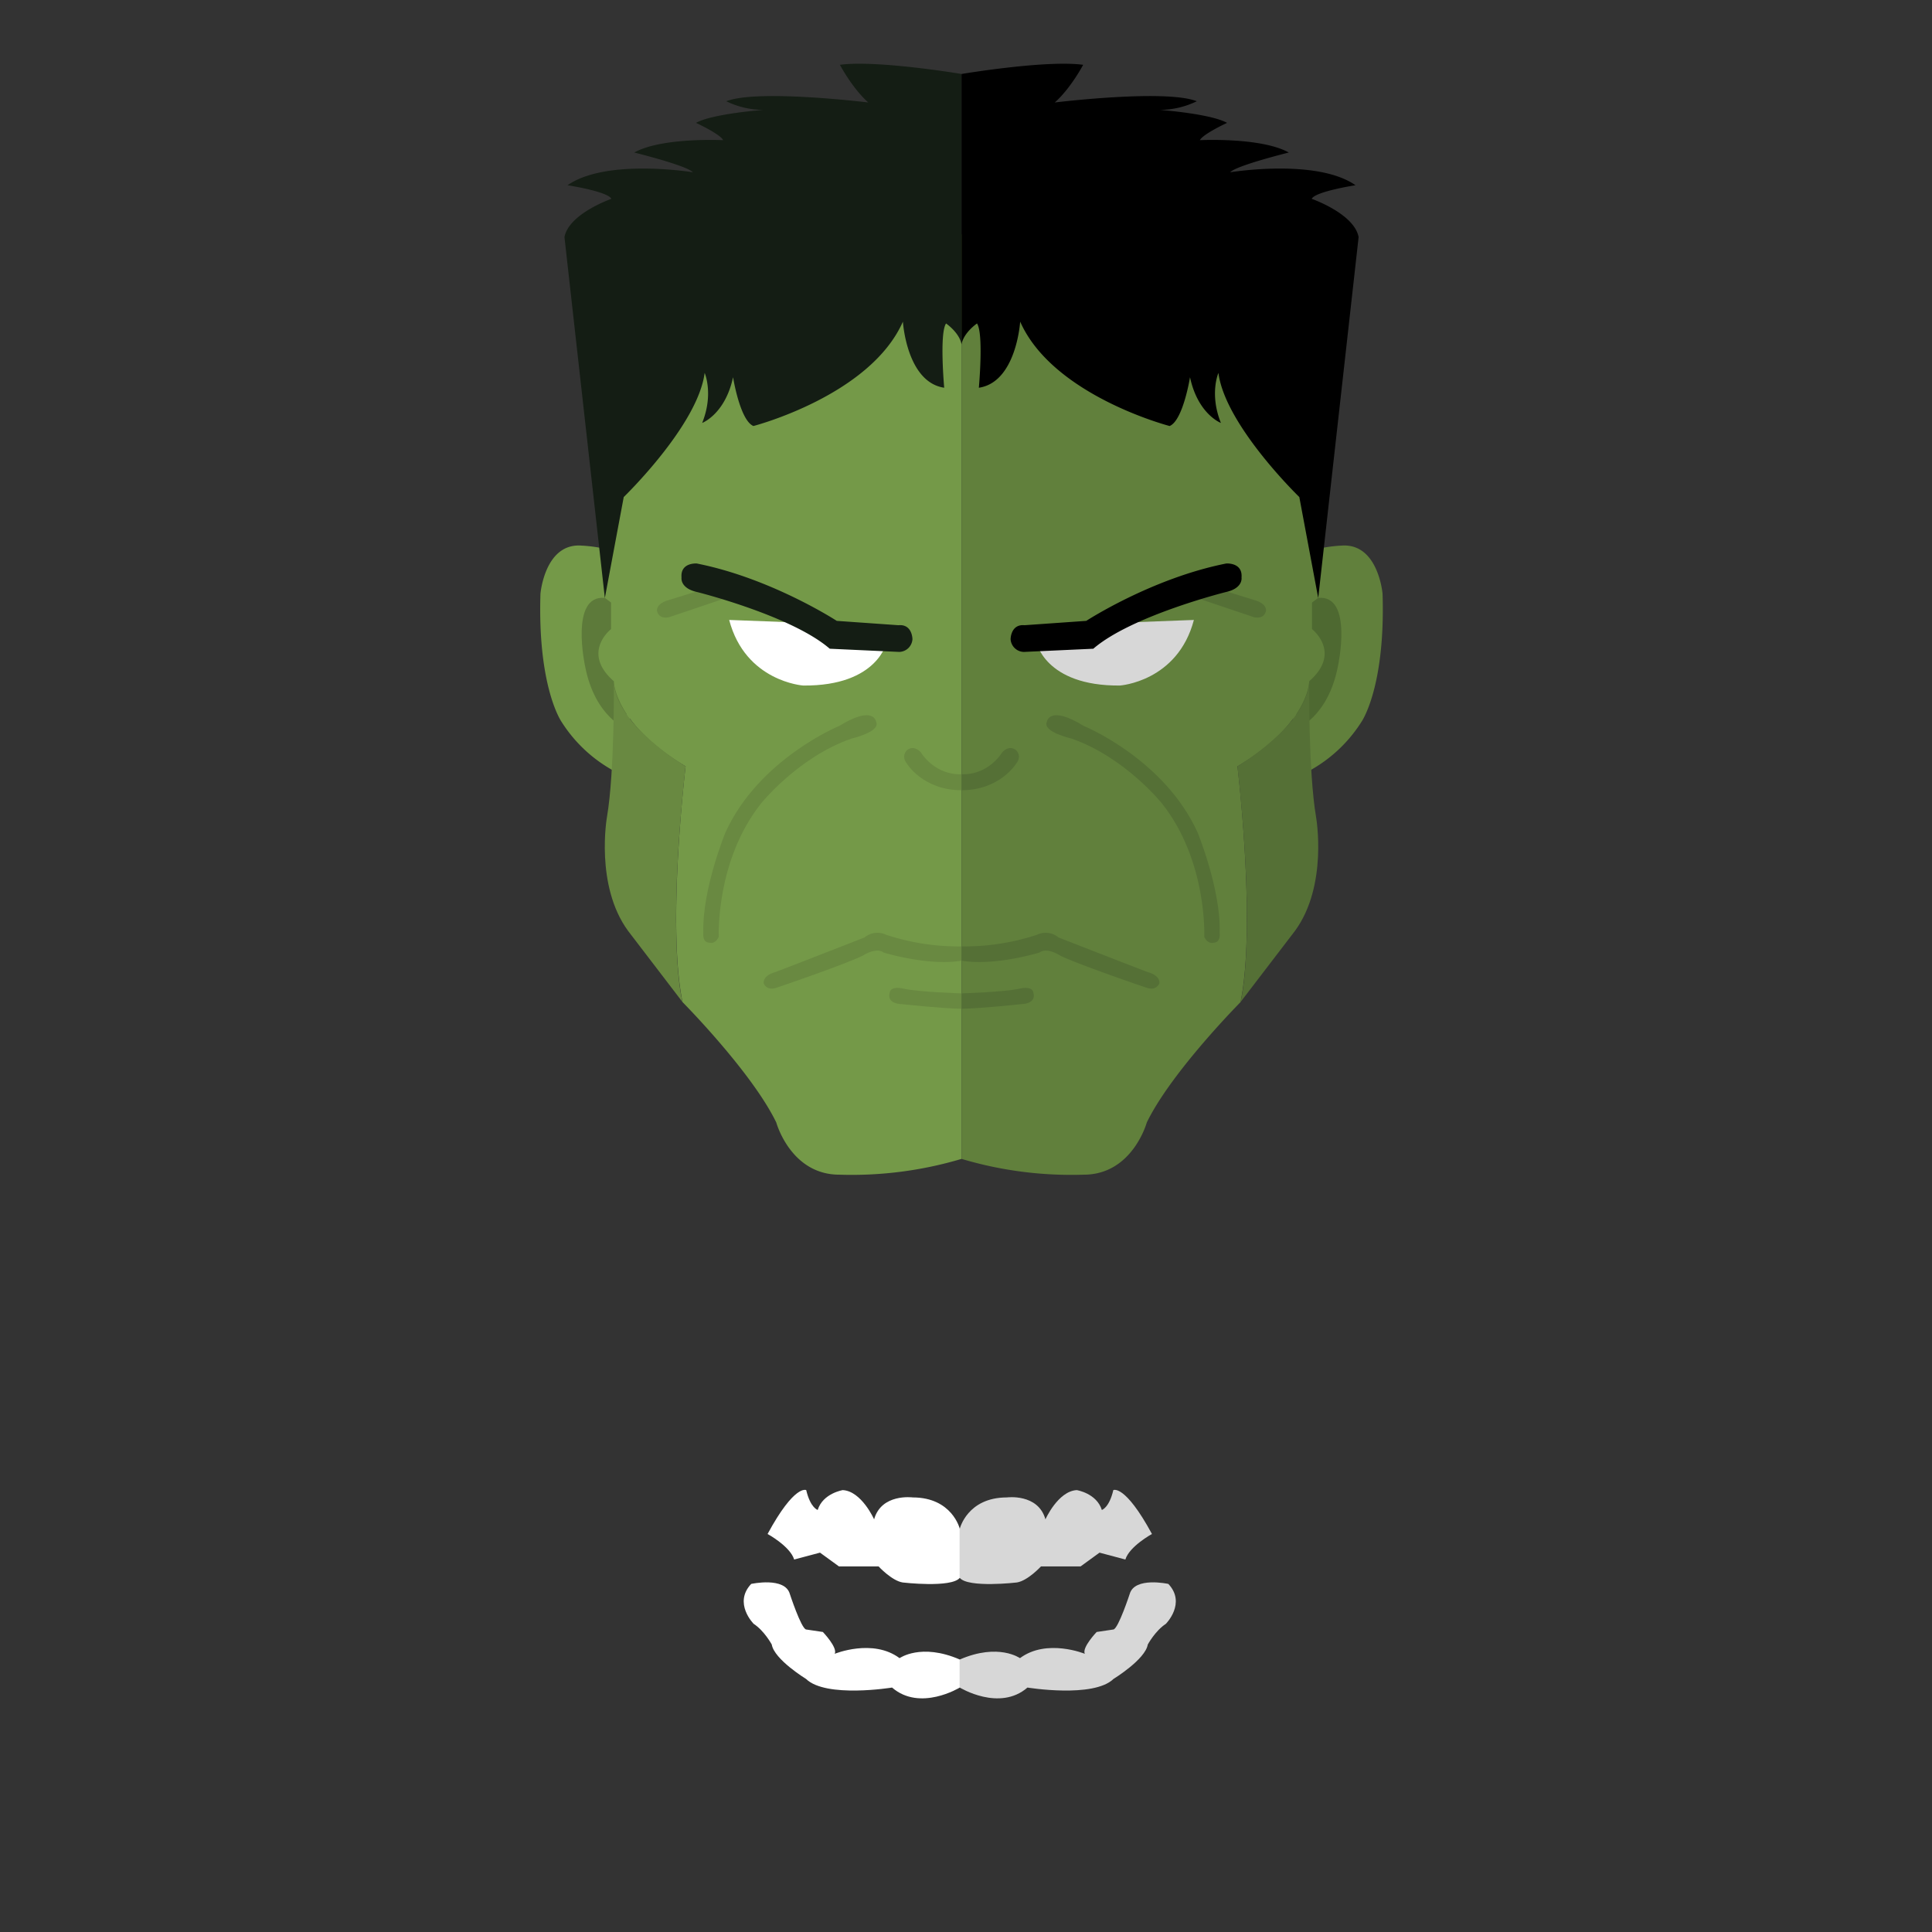 <svg xmlns="http://www.w3.org/2000/svg" viewBox="0 0 841.89 841.89"><rect x="0" y="0" width="841.89" height="841.89" fill="#333333" stroke="none"/><defs><style>.cls-1{fill:#d7d7d7;}.cls-2{fill:#fff;}.cls-3{fill:#749948;}.cls-4{fill:#61803c;}.cls-5{fill:#5d7a3a;}.cls-6{fill:#4e6931;}.cls-7{fill:#698941;}.cls-8{fill:#557036;}.cls-9{fill:#141d14;}</style></defs><title>hulk2</title><g id="Layer_8" data-name="Layer 8"><path class="cls-1" d="M418.23,687.57v-21.4s3.29-13.65,20.53-13.65c0,0,13.61-1.83,16.8,9.55,0,0,5.46-12.29,13.65-12.74,0,0,8.65,1.36,10.93,8.65,0,0,3.19-.91,5-8.65,0,0,5-2.73,16.84,19.12,0,0-9.83,5.37-11.59,11.13l-11.26-3-8.25,6H453.62s-5.76,6.26-10.51,7C443.11,689.59,421.88,692.05,418.23,687.57Z"/><path class="cls-1" d="M418.23,723.15v12.22s17.28,10.59,29.5,0c0,0,28.79,4.71,37.49-3.76,0,0,13.85-8.46,14.94-15,0,0,3.26-6,7.87-9,0,0,9-9,1.09-17.4,0,0-14.67-3.24-16.84,4.37,0,0-4.89,14.94-7.06,15.48l-7.34,1.09s-6.52,6.8-5.16,9.51c0,0-16.57-6.8-28.25,1.89C444.47,722.6,435.18,715.81,418.23,723.15Z"/><path class="cls-2" d="M418.23,687.57v-21.4s-3.29-13.65-20.53-13.65c0,0-13.61-1.83-16.8,9.55,0,0-5.46-12.29-13.65-12.74,0,0-8.65,1.36-10.93,8.65,0,0-3.18-.91-5-8.65,0,0-5-2.73-16.84,19.12,0,0,9.84,5.37,11.59,11.13l11.26-3,8.25,6h17.27s5.76,6.26,10.51,7C393.35,689.59,414.58,692.05,418.23,687.57Z"/><path class="cls-2" d="M418.23,723.15v12.22s-17.28,10.59-29.5,0c0,0-28.79,4.71-37.49-3.76,0,0-13.85-8.46-14.94-15,0,0-3.25-6-7.87-9,0,0-9-9-1.09-17.4,0,0,14.67-3.24,16.84,4.37,0,0,4.89,14.94,7.06,15.48l7.34,1.09s6.52,6.8,5.16,9.51c0,0,16.57-6.8,28.25,1.89C392,722.6,401.28,715.81,418.23,723.15Z"/><path class="cls-3" d="M270.34,337.38a62.29,62.29,0,0,1-25.61-22.79s-10.5-14.86-9.22-55.83c0,0,1.85-22.29,18-21,0,0,16.36.51,24.56,7.93S270.34,337.38,270.34,337.38Z"/><path class="cls-4" d="M567.64,337.38a62.35,62.35,0,0,0,25.61-22.79s10.5-14.86,9.22-55.83c0,0-1.85-22.29-18-21,0,0-16.36.51-24.55,7.93S567.64,337.38,567.64,337.38Z"/><path class="cls-5" d="M273.15,317.66s-13.83-4.88-18.18-27.28c0,0-6.84-31.37,8.62-29.83l9.56,7.17Z"/><path class="cls-6" d="M564.82,317.66s13.83-4.88,18.19-27.28c0,0,6.84-31.37-8.62-29.83l-9.57,7.17Z"/><path class="cls-3" d="M419,505V102.07l-133.27,52-19.45,61.14v58.92s-13.17,10.17,1.22,22.73c0,0,0,18.41,31.26,37.09,0,0-8.27,68.85-1.33,102.74,0,0,30.22,30.48,40.85,52.47,0,0,6.23,22.72,27.48,22.72A167.66,167.66,0,0,0,419,505Z"/><path class="cls-4" d="M419,505V102.07l133.26,52,19.45,61.14v58.92s13.17,10.17-1.21,22.73c0,0,0,18.41-31.26,37.09,0,0,8.27,68.85,1.33,102.74,0,0-30.22,30.48-40.85,52.47,0,0-6.23,22.72-27.49,22.72A167.59,167.59,0,0,1,419,505Z"/><path class="cls-7" d="M297.42,436.67s-7.14-25.12,1.33-102.74c0,0-30.82-18.22-31.26-37.09,0,0,.39,39.39-3,59.18,0,0-5.29,29.83,9.2,49.62Z"/><path class="cls-8" d="M540.56,436.67s7.14-25.12-1.33-102.74c0,0,30.82-18.22,31.26-37.09,0,0-.39,39.39,3,59.18,0,0,5.3,29.83-9.19,49.62Z"/><path class="cls-2" d="M386.5,279.49S382.82,299,350,298.73c0,0-25.18-1.7-32.25-28.58l37.63,1.42Z"/><path class="cls-7" d="M321.25,258.94l-29.66,10s-4.37,1.28-5.28-2.73c0,0-.72-3.09,5.1-4.73L312,255.11Z"/><path class="cls-1" d="M451.48,279.49S455.16,299,488,298.73c0,0,25.17-1.7,32.25-28.58l-37.63,1.42Z"/><path class="cls-8" d="M516.72,258.94l29.67,10s4.36,1.28,5.27-2.73c0,0,.73-3.09-5.09-4.73L526,255.11Z"/><path class="cls-7" d="M313.21,408.25s-1.46-33,18.38-58.08c0,0,16.06-20.14,39.4-28.31,0,0,12.85-2.92,10.8-7.3,0,0-.87-7.58-16.05,1.76,0,0-35,14.3-49.61,46.4,0,0-10.22,24.81-9.64,43.78,0,0-.67,4.29,2.78,4.29C309.27,410.79,311.51,411.7,313.21,408.25Z"/><path class="cls-7" d="M419,344.35v-7s-10.61,1.22-17.85-9.64c0,0-2.79-3.29-5.92-.82,0,0-2.8,2.46,0,5.92C395.22,332.84,402.29,344.35,419,344.35Z"/><path class="cls-7" d="M419,412.4a100.63,100.63,0,0,1-32.92-5.08,8.71,8.71,0,0,0-9.35,1.19s-37.22,14.54-39.09,15.16c0,0-5.16,1.25-4.85,4.85,0,0,1.25,3.44,5.63,1.88,0,0,28.19-9.54,37.47-13.92,0,0,5.84-3.91,9.12-1.41,0,0,19.35,6,34,3.56Z"/><path class="cls-7" d="M419,432.87s-18.79-.55-25.3-2.07c0,0-5.84-1.52-6.06,2.07,0,0-1.58,4.49,5.61,4.72,0,0,16.26,1.79,25.75,2"/><path class="cls-9" d="M364.63,270.55s-28.55-18.58-61-25c0,0-7.21-.56-6.65,6.1,0,0-.83,4.7,6.93,6.37,0,0,41,10.26,57.66,24.67l30.21,1.39a5.91,5.91,0,0,0,5.83-5.54s0-6.66-6.1-6.1Z"/><path class="cls-8" d="M524.77,408.25s1.46-33-18.39-58.08c0,0-16.05-20.14-39.4-28.31,0,0-12.84-2.92-10.8-7.3,0,0,.88-7.58,16.06,1.76,0,0,35,14.3,49.61,46.4,0,0,10.22,24.81,9.63,43.78,0,0,.67,4.29-2.78,4.29C528.7,410.79,526.47,411.7,524.77,408.25Z"/><path class="cls-8" d="M419,344.35v-7s10.61,1.22,17.84-9.64c0,0,2.8-3.29,5.93-.82,0,0,2.79,2.46,0,5.92C442.76,332.84,435.69,344.35,419,344.35Z"/><path class="cls-8" d="M419,412.4a100.63,100.63,0,0,0,32.92-5.08,8.71,8.71,0,0,1,9.35,1.19s37.21,14.54,39.09,15.16c0,0,5.16,1.25,4.85,4.85,0,0-1.26,3.44-5.63,1.88,0,0-28.19-9.54-37.47-13.92,0,0-5.84-3.91-9.13-1.41,0,0-19.34,6-34,3.56Z"/><path class="cls-8" d="M419,432.87s18.79-.55,25.3-2.07c0,0,5.84-1.52,6.06,2.07,0,0,1.57,4.49-5.61,4.72,0,0-16.26,1.79-25.75,2"/><path d="M473.35,270.55s28.55-18.58,61-25c0,0,7.21-.56,6.66,6.1,0,0,.83,4.7-6.93,6.37,0,0-41,10.26-57.66,24.67l-30.22,1.39a5.91,5.91,0,0,1-5.82-5.54s0-6.66,6.1-6.1Z"/><path class="cls-9" d="M419,150.12V32.24s-36.83-6.19-53-4c0,0,5.38,10.23,12.38,16.42,0,0-48.18-5.92-61.9-.54a37.39,37.39,0,0,0,16.14,3.77s-22.06,1.62-29.33,5.65c0,0,10.5,4.85,11.84,7.54,0,0-26.64-1.35-38.75,5.38,0,0,22.87,5.65,25.56,8.61,0,0-37.67-6.19-54.63,5.65,0,0,17.5,2.7,19.11,5.92,0,0-18.57,6.46-20.45,16.69l17.6,157.26,8.23-44s32.3-31.22,35.26-54.09c0,0,4,9.15-1.08,21.8,0,0,10-3.77,13.46-19.92,0,0,3,18.84,8.88,21.26,0,0,50.86-13.18,65.13-45.48,0,0,1.61,26.37,18,28.8,0,0-2.15-23.69.81-28C412.31,141,418.14,145,419,150.12Z"/><path d="M419,150.12V32.24s36.82-6.19,53-4c0,0-5.38,10.23-12.38,16.42,0,0,48.17-5.92,61.9-.54a37.46,37.46,0,0,1-16.15,3.77s22.07,1.62,29.34,5.65c0,0-10.5,4.85-11.85,7.54,0,0,26.65-1.35,38.76,5.38,0,0-22.88,5.65-25.57,8.61,0,0,37.68-6.19,54.63,5.65,0,0-17.49,2.7-19.1,5.92,0,0,18.57,6.46,20.45,16.69l-17.6,157.26-8.24-44s-32.29-31.22-35.25-54.09c0,0-4,9.15,1.08,21.8,0,0-10-3.77-13.46-19.92,0,0-3,18.84-8.88,21.26,0,0-50.87-13.18-65.13-45.48,0,0-1.62,26.37-18,28.8,0,0,2.15-23.69-.81-28C425.67,141,419.84,145,419,150.12Z"/></g></svg>
